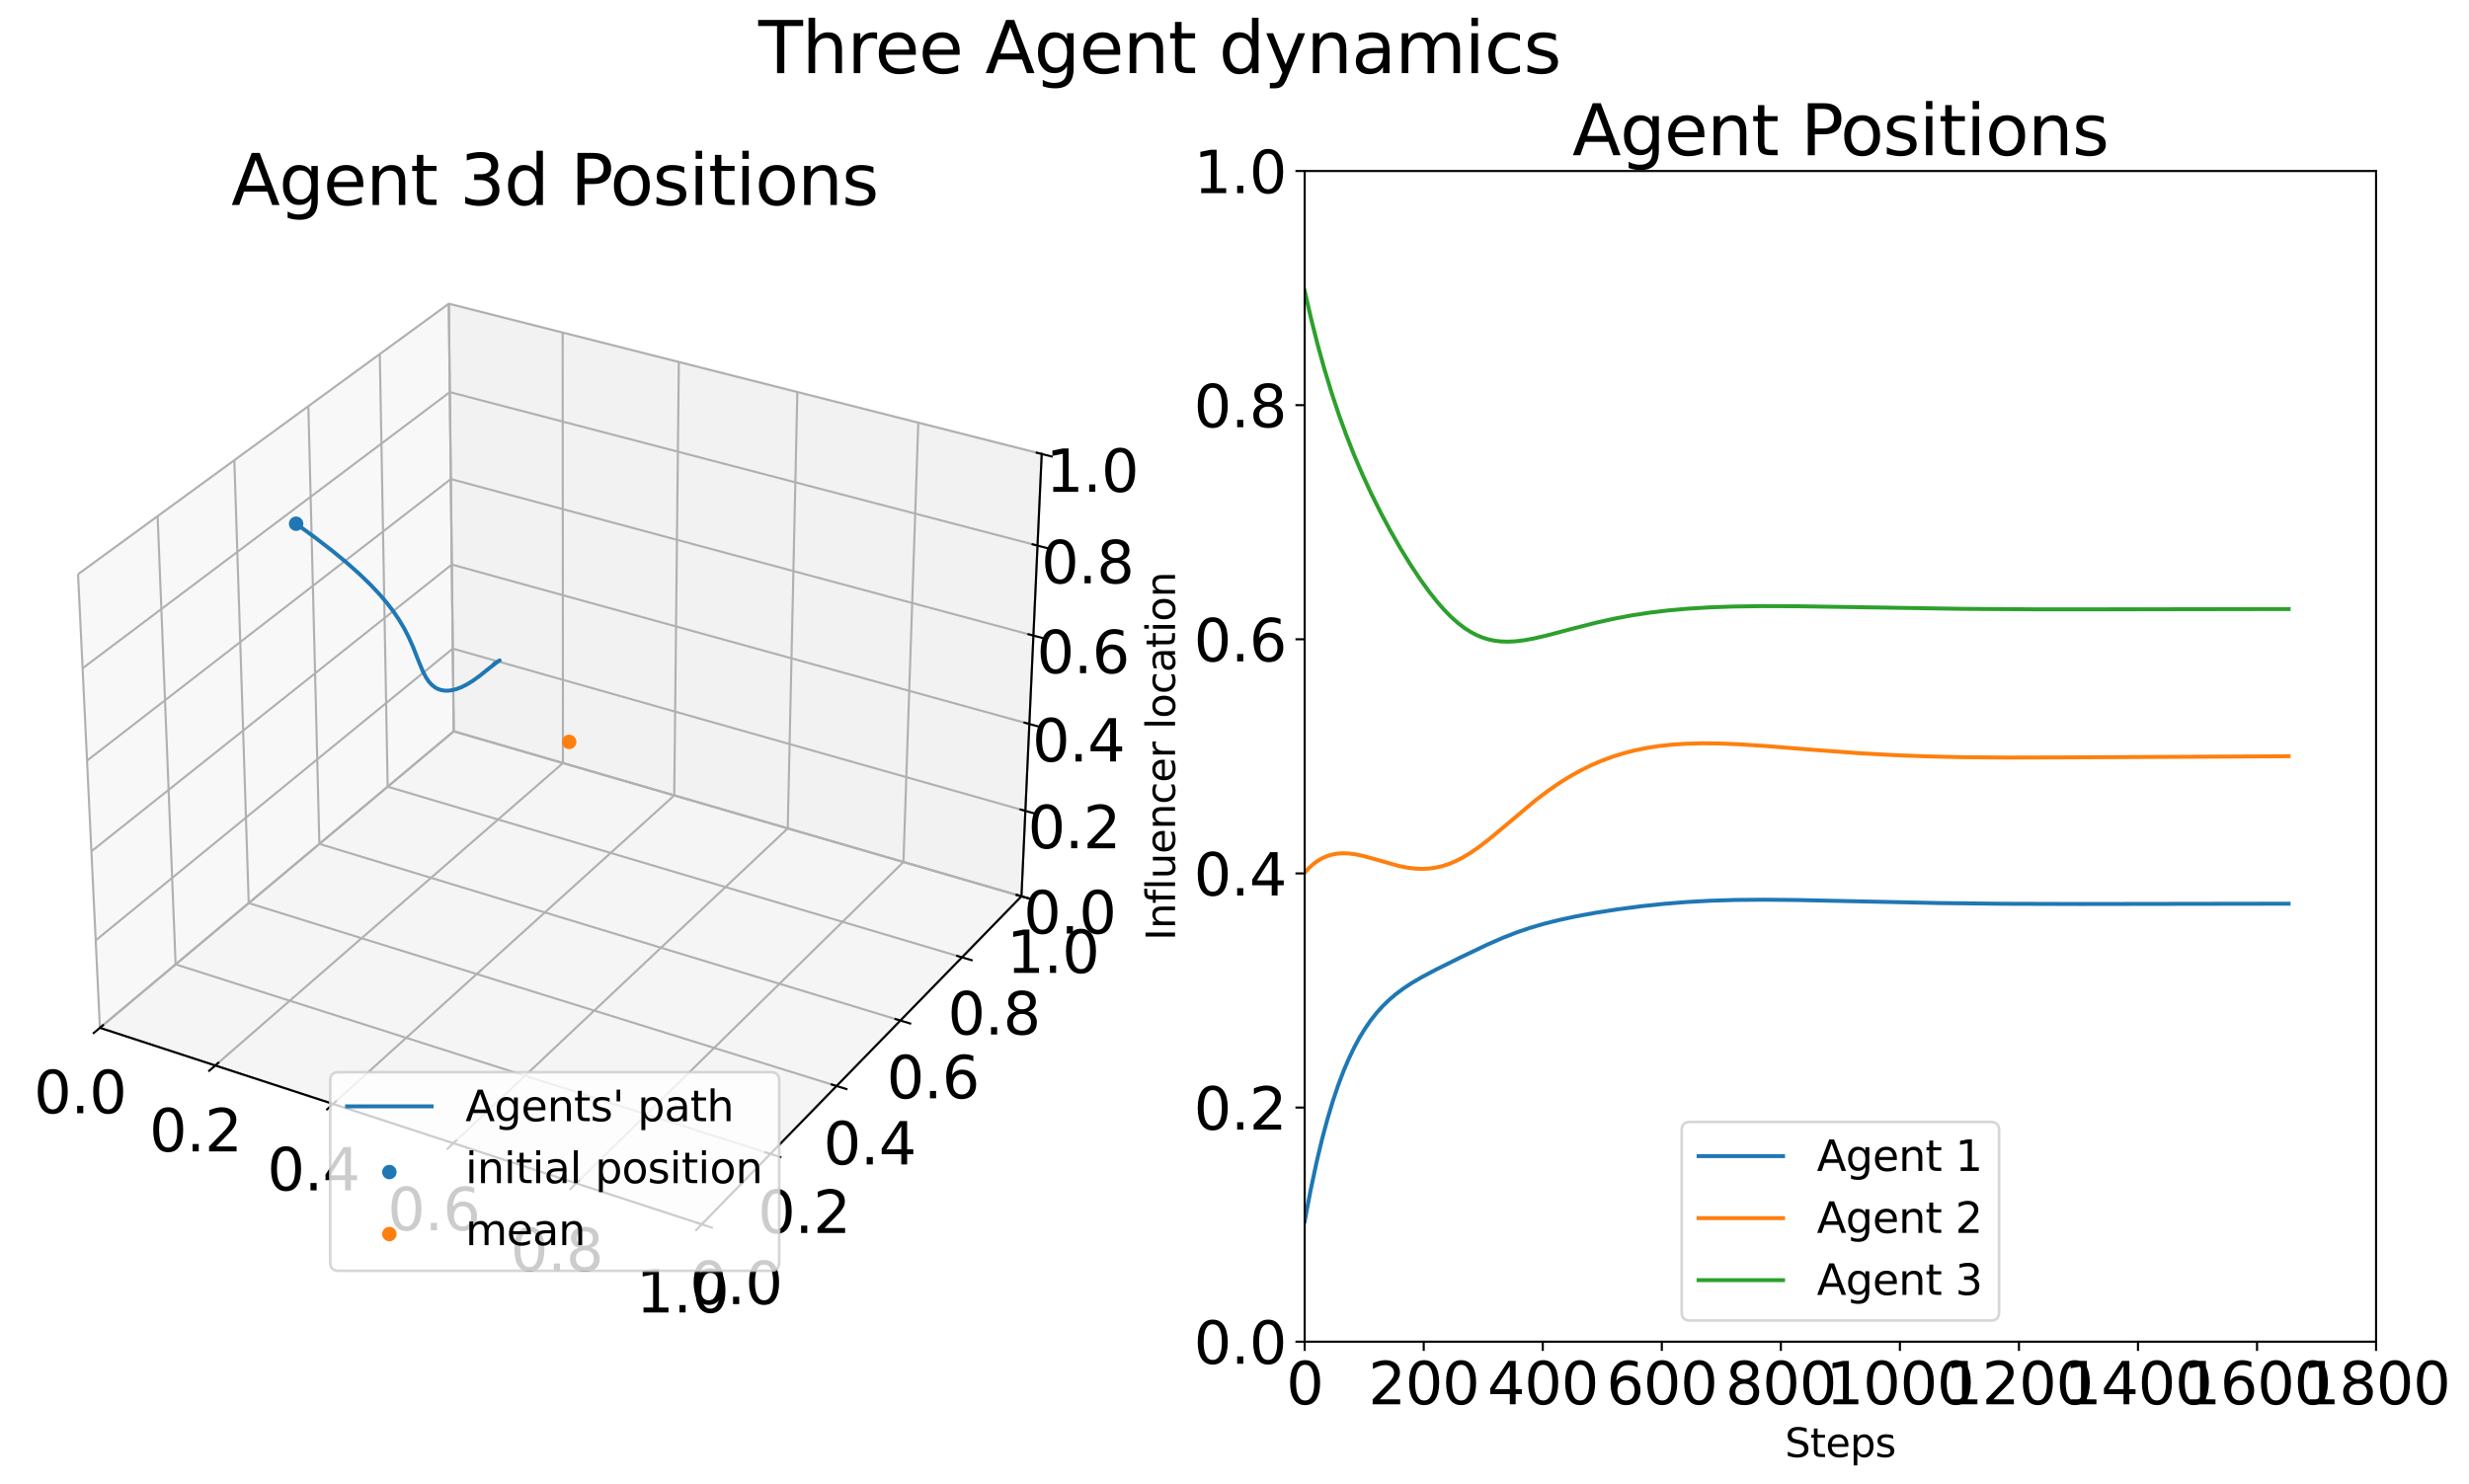 <?xml version="1.0" encoding="utf-8" standalone="no"?>
<!DOCTYPE svg PUBLIC "-//W3C//DTD SVG 1.1//EN"
  "http://www.w3.org/Graphics/SVG/1.1/DTD/svg11.dtd">
<svg xmlns:xlink="http://www.w3.org/1999/xlink" width="935.195pt" height="562.329pt" viewBox="0 0 935.195 562.329" xmlns="http://www.w3.org/2000/svg" version="1.1">
 <defs>
  <style type="text/css">*{stroke-linejoin: round; stroke-linecap: butt}</style>
 </defs>
 <g id="figure_1">
  <g id="patch_1">
   <path d="M 0 562.329 
L 935.195 562.329 
L 935.195 0 
L 0 0 
z
" style="fill: #ffffff"/>
  </g>
  <g id="patch_2">
   <path d="M 7.2 489.469 
L 413.018 489.469 
L 413.018 83.651 
L 7.2 83.651 
z
" style="fill: #ffffff"/>
  </g>
  <g id="pane3d_1">
   <g id="patch_3">
    <path d="M 37.842 389.407 
L 171.856 277.074 
L 169.994 115.069 
L 29.566 217.546 
" style="fill: #f2f2f2; opacity: 0.5; stroke: #f2f2f2; stroke-linejoin: miter"/>
   </g>
  </g>
  <g id="pane3d_2">
   <g id="patch_4">
    <path d="M 171.856 277.074 
L 386.902 339.579 
L 394.576 171.994 
L 169.994 115.069 
" style="fill: #e6e6e6; opacity: 0.5; stroke: #e6e6e6; stroke-linejoin: miter"/>
   </g>
  </g>
  <g id="pane3d_3">
   <g id="patch_5">
    <path d="M 37.842 389.407 
L 265.801 463.859 
L 386.902 339.579 
L 171.856 277.074 
" style="fill: #ececec; opacity: 0.5; stroke: #ececec; stroke-linejoin: miter"/>
   </g>
  </g>
  <g id="grid3d_1">
   <g id="Line3DCollection_1">
    <path d="M 37.842 389.407 
L 171.856 277.074 
L 169.994 115.069 
" style="fill: none; stroke: #b0b0b0; stroke-width: 0.8"/>
    <path d="M 81.541 403.679 
L 213.227 289.099 
L 213.125 126.001 
" style="fill: none; stroke: #b0b0b0; stroke-width: 0.8"/>
    <path d="M 126.156 418.251 
L 255.393 301.355 
L 257.122 137.153 
" style="fill: none; stroke: #b0b0b0; stroke-width: 0.8"/>
    <path d="M 171.717 433.131 
L 298.378 313.849 
L 302.011 148.531 
" style="fill: none; stroke: #b0b0b0; stroke-width: 0.8"/>
    <path d="M 218.255 448.33 
L 342.206 326.588 
L 347.82 160.143 
" style="fill: none; stroke: #b0b0b0; stroke-width: 0.8"/>
    <path d="M 265.801 463.859 
L 386.902 339.579 
L 394.576 171.994 
" style="fill: none; stroke: #b0b0b0; stroke-width: 0.8"/>
   </g>
  </g>
  <g id="grid3d_2">
   <g id="Line3DCollection_2">
    <path d="M 29.566 217.546 
L 37.842 389.407 
L 265.801 463.859 
" style="fill: none; stroke: #b0b0b0; stroke-width: 0.8"/>
    <path d="M 59.705 195.552 
L 66.519 365.369 
L 291.805 437.172 
" style="fill: none; stroke: #b0b0b0; stroke-width: 0.8"/>
    <path d="M 88.763 174.347 
L 94.211 342.157 
L 316.869 411.45 
" style="fill: none; stroke: #b0b0b0; stroke-width: 0.8"/>
    <path d="M 116.795 153.891 
L 120.968 319.73 
L 341.042 386.642 
" style="fill: none; stroke: #b0b0b0; stroke-width: 0.8"/>
    <path d="M 143.855 134.143 
L 146.835 298.048 
L 364.372 362.7 
" style="fill: none; stroke: #b0b0b0; stroke-width: 0.8"/>
    <path d="M 169.994 115.069 
L 171.856 277.074 
L 386.902 339.579 
" style="fill: none; stroke: #b0b0b0; stroke-width: 0.8"/>
   </g>
  </g>
  <g id="grid3d_3">
   <g id="Line3DCollection_3">
    <path d="M 386.902 339.579 
L 171.856 277.074 
L 37.842 389.407 
" style="fill: none; stroke: #b0b0b0; stroke-width: 0.8"/>
    <path d="M 388.384 307.222 
L 171.496 245.74 
L 36.246 356.269 
" style="fill: none; stroke: #b0b0b0; stroke-width: 0.8"/>
    <path d="M 389.891 274.3 
L 171.13 213.887 
L 34.622 322.531 
" style="fill: none; stroke: #b0b0b0; stroke-width: 0.8"/>
    <path d="M 391.425 240.798 
L 170.757 181.499 
L 32.967 288.176 
" style="fill: none; stroke: #b0b0b0; stroke-width: 0.8"/>
    <path d="M 392.987 206.701 
L 170.379 148.565 
L 31.282 253.187 
" style="fill: none; stroke: #b0b0b0; stroke-width: 0.8"/>
    <path d="M 394.576 171.994 
L 169.994 115.069 
L 29.566 217.546 
" style="fill: none; stroke: #b0b0b0; stroke-width: 0.8"/>
   </g>
  </g>
  <g id="axis3d_1">
   <g id="line2d_1">
    <path d="M 37.842 389.407 
L 265.801 463.859 
" style="fill: none; stroke: #000000; stroke-width: 0.8; stroke-linecap: square"/>
   </g>
   <g id="xtick_1">
    <g id="line2d_2">
     <path d="M 39.009 388.429 
L 35.504 391.367 
" style="fill: none; stroke: #000000; stroke-width: 0.8; stroke-linecap: square"/>
    </g>
    <g id="text_1">
     <!-- 0.0 -->
     <g transform="translate(12.82 421.752) scale(0.22 -0.22)">
      <defs>
       <path id="DejaVuSans-30" d="M 2034 4250 
Q 1547 4250 1301 3770 
Q 1056 3291 1056 2328 
Q 1056 1369 1301 889 
Q 1547 409 2034 409 
Q 2525 409 2770 889 
Q 3016 1369 3016 2328 
Q 3016 3291 2770 3770 
Q 2525 4250 2034 4250 
z
M 2034 4750 
Q 2819 4750 3233 4129 
Q 3647 3509 3647 2328 
Q 3647 1150 3233 529 
Q 2819 -91 2034 -91 
Q 1250 -91 836 529 
Q 422 1150 422 2328 
Q 422 3509 836 4129 
Q 1250 4750 2034 4750 
z
" transform="scale(0.016)"/>
       <path id="DejaVuSans-2e" d="M 684 794 
L 1344 794 
L 1344 0 
L 684 0 
L 684 794 
z
" transform="scale(0.016)"/>
      </defs>
      <use xlink:href="#DejaVuSans-30"/>
      <use xlink:href="#DejaVuSans-2e" transform="translate(63.623 0)"/>
      <use xlink:href="#DejaVuSans-30" transform="translate(95.41 0)"/>
     </g>
    </g>
   </g>
   <g id="xtick_2">
    <g id="line2d_3">
     <path d="M 82.688 402.681 
L 79.241 405.68 
" style="fill: none; stroke: #000000; stroke-width: 0.8; stroke-linecap: square"/>
    </g>
    <g id="text_2">
     <!-- 0.2 -->
     <g transform="translate(56.548 436.222) scale(0.22 -0.22)">
      <defs>
       <path id="DejaVuSans-32" d="M 1228 531 
L 3431 531 
L 3431 0 
L 469 0 
L 469 531 
Q 828 903 1448 1529 
Q 2069 2156 2228 2338 
Q 2531 2678 2651 2914 
Q 2772 3150 2772 3378 
Q 2772 3750 2511 3984 
Q 2250 4219 1831 4219 
Q 1534 4219 1204 4116 
Q 875 4013 500 3803 
L 500 4441 
Q 881 4594 1212 4672 
Q 1544 4750 1819 4750 
Q 2544 4750 2975 4387 
Q 3406 4025 3406 3419 
Q 3406 3131 3298 2873 
Q 3191 2616 2906 2266 
Q 2828 2175 2409 1742 
Q 1991 1309 1228 531 
z
" transform="scale(0.016)"/>
      </defs>
      <use xlink:href="#DejaVuSans-30"/>
      <use xlink:href="#DejaVuSans-2e" transform="translate(63.623 0)"/>
      <use xlink:href="#DejaVuSans-32" transform="translate(95.41 0)"/>
     </g>
    </g>
   </g>
   <g id="xtick_3">
    <g id="line2d_4">
     <path d="M 127.283 417.231 
L 123.897 420.294 
" style="fill: none; stroke: #000000; stroke-width: 0.8; stroke-linecap: square"/>
    </g>
    <g id="text_3">
     <!-- 0.4 -->
     <g transform="translate(101.195 450.996) scale(0.22 -0.22)">
      <defs>
       <path id="DejaVuSans-34" d="M 2419 4116 
L 825 1625 
L 2419 1625 
L 2419 4116 
z
M 2253 4666 
L 3047 4666 
L 3047 1625 
L 3713 1625 
L 3713 1100 
L 3047 1100 
L 3047 0 
L 2419 0 
L 2419 1100 
L 313 1100 
L 313 1709 
L 2253 4666 
z
" transform="scale(0.016)"/>
      </defs>
      <use xlink:href="#DejaVuSans-30"/>
      <use xlink:href="#DejaVuSans-2e" transform="translate(63.623 0)"/>
      <use xlink:href="#DejaVuSans-34" transform="translate(95.41 0)"/>
     </g>
    </g>
   </g>
   <g id="xtick_4">
    <g id="line2d_5">
     <path d="M 172.823 432.09 
L 169.501 435.218 
" style="fill: none; stroke: #000000; stroke-width: 0.8; stroke-linecap: square"/>
    </g>
    <g id="text_4">
     <!-- 0.6 -->
     <g transform="translate(146.791 466.084) scale(0.22 -0.22)">
      <defs>
       <path id="DejaVuSans-36" d="M 2113 2584 
Q 1688 2584 1439 2293 
Q 1191 2003 1191 1497 
Q 1191 994 1439 701 
Q 1688 409 2113 409 
Q 2538 409 2786 701 
Q 3034 994 3034 1497 
Q 3034 2003 2786 2293 
Q 2538 2584 2113 2584 
z
M 3366 4563 
L 3366 3988 
Q 3128 4100 2886 4159 
Q 2644 4219 2406 4219 
Q 1781 4219 1451 3797 
Q 1122 3375 1075 2522 
Q 1259 2794 1537 2939 
Q 1816 3084 2150 3084 
Q 2853 3084 3261 2657 
Q 3669 2231 3669 1497 
Q 3669 778 3244 343 
Q 2819 -91 2113 -91 
Q 1303 -91 875 529 
Q 447 1150 447 2328 
Q 447 3434 972 4092 
Q 1497 4750 2381 4750 
Q 2619 4750 2861 4703 
Q 3103 4656 3366 4563 
z
" transform="scale(0.016)"/>
      </defs>
      <use xlink:href="#DejaVuSans-30"/>
      <use xlink:href="#DejaVuSans-2e" transform="translate(63.623 0)"/>
      <use xlink:href="#DejaVuSans-36" transform="translate(95.41 0)"/>
     </g>
    </g>
   </g>
   <g id="xtick_5">
    <g id="line2d_6">
     <path d="M 219.338 447.267 
L 216.084 450.462 
" style="fill: none; stroke: #000000; stroke-width: 0.8; stroke-linecap: square"/>
    </g>
    <g id="text_5">
     <!-- 0.8 -->
     <g transform="translate(193.366 481.496) scale(0.22 -0.22)">
      <defs>
       <path id="DejaVuSans-38" d="M 2034 2216 
Q 1584 2216 1326 1975 
Q 1069 1734 1069 1313 
Q 1069 891 1326 650 
Q 1584 409 2034 409 
Q 2484 409 2743 651 
Q 3003 894 3003 1313 
Q 3003 1734 2745 1975 
Q 2488 2216 2034 2216 
z
M 1403 2484 
Q 997 2584 770 2862 
Q 544 3141 544 3541 
Q 544 4100 942 4425 
Q 1341 4750 2034 4750 
Q 2731 4750 3128 4425 
Q 3525 4100 3525 3541 
Q 3525 3141 3298 2862 
Q 3072 2584 2669 2484 
Q 3125 2378 3379 2068 
Q 3634 1759 3634 1313 
Q 3634 634 3220 271 
Q 2806 -91 2034 -91 
Q 1263 -91 848 271 
Q 434 634 434 1313 
Q 434 1759 690 2068 
Q 947 2378 1403 2484 
z
M 1172 3481 
Q 1172 3119 1398 2916 
Q 1625 2713 2034 2713 
Q 2441 2713 2670 2916 
Q 2900 3119 2900 3481 
Q 2900 3844 2670 4047 
Q 2441 4250 2034 4250 
Q 1625 4250 1398 4047 
Q 1172 3844 1172 3481 
z
" transform="scale(0.016)"/>
      </defs>
      <use xlink:href="#DejaVuSans-30"/>
      <use xlink:href="#DejaVuSans-2e" transform="translate(63.623 0)"/>
      <use xlink:href="#DejaVuSans-38" transform="translate(95.41 0)"/>
     </g>
    </g>
   </g>
   <g id="xtick_6">
    <g id="line2d_7">
     <path d="M 266.86 462.772 
L 263.678 466.037 
" style="fill: none; stroke: #000000; stroke-width: 0.8; stroke-linecap: square"/>
    </g>
    <g id="text_6">
     <!-- 1.0 -->
     <g transform="translate(240.953 497.242) scale(0.22 -0.22)">
      <defs>
       <path id="DejaVuSans-31" d="M 794 531 
L 1825 531 
L 1825 4091 
L 703 3866 
L 703 4441 
L 1819 4666 
L 2450 4666 
L 2450 531 
L 3481 531 
L 3481 0 
L 794 0 
L 794 531 
z
" transform="scale(0.016)"/>
      </defs>
      <use xlink:href="#DejaVuSans-31"/>
      <use xlink:href="#DejaVuSans-2e" transform="translate(63.623 0)"/>
      <use xlink:href="#DejaVuSans-30" transform="translate(95.41 0)"/>
     </g>
    </g>
   </g>
  </g>
  <g id="axis3d_2">
   <g id="line2d_8">
    <path d="M 386.902 339.579 
L 265.801 463.859 
" style="fill: none; stroke: #000000; stroke-width: 0.8; stroke-linecap: square"/>
   </g>
   <g id="xtick_7">
    <g id="line2d_9">
     <path d="M 263.879 463.231 
L 269.649 465.115 
" style="fill: none; stroke: #000000; stroke-width: 0.8; stroke-linecap: square"/>
    </g>
    <g id="text_7">
     <!-- 0.0 -->
     <g transform="translate(261.259 494.079) scale(0.22 -0.22)">
      <use xlink:href="#DejaVuSans-30"/>
      <use xlink:href="#DejaVuSans-2e" transform="translate(63.623 0)"/>
      <use xlink:href="#DejaVuSans-30" transform="translate(95.41 0)"/>
     </g>
    </g>
   </g>
   <g id="xtick_8">
    <g id="line2d_10">
     <path d="M 289.908 436.567 
L 295.604 438.383 
" style="fill: none; stroke: #000000; stroke-width: 0.8; stroke-linecap: square"/>
    </g>
    <g id="text_8">
     <!-- 0.2 -->
     <g transform="translate(287.034 467.133) scale(0.22 -0.22)">
      <use xlink:href="#DejaVuSans-30"/>
      <use xlink:href="#DejaVuSans-2e" transform="translate(63.623 0)"/>
      <use xlink:href="#DejaVuSans-32" transform="translate(95.41 0)"/>
     </g>
    </g>
   </g>
   <g id="xtick_9">
    <g id="line2d_11">
     <path d="M 314.995 410.867 
L 320.62 412.618 
" style="fill: none; stroke: #000000; stroke-width: 0.8; stroke-linecap: square"/>
    </g>
    <g id="text_9">
     <!-- 0.4 -->
     <g transform="translate(311.878 441.162) scale(0.22 -0.22)">
      <use xlink:href="#DejaVuSans-30"/>
      <use xlink:href="#DejaVuSans-2e" transform="translate(63.623 0)"/>
      <use xlink:href="#DejaVuSans-34" transform="translate(95.41 0)"/>
     </g>
    </g>
   </g>
   <g id="xtick_10">
    <g id="line2d_12">
     <path d="M 339.192 386.08 
L 344.747 387.769 
" style="fill: none; stroke: #000000; stroke-width: 0.8; stroke-linecap: square"/>
    </g>
    <g id="text_10">
     <!-- 0.6 -->
     <g transform="translate(335.838 416.114) scale(0.22 -0.22)">
      <use xlink:href="#DejaVuSans-30"/>
      <use xlink:href="#DejaVuSans-2e" transform="translate(63.623 0)"/>
      <use xlink:href="#DejaVuSans-36" transform="translate(95.41 0)"/>
     </g>
    </g>
   </g>
   <g id="xtick_11">
    <g id="line2d_13">
     <path d="M 362.545 362.157 
L 368.031 363.787 
" style="fill: none; stroke: #000000; stroke-width: 0.8; stroke-linecap: square"/>
    </g>
    <g id="text_11">
     <!-- 0.8 -->
     <g transform="translate(358.962 391.94) scale(0.22 -0.22)">
      <use xlink:href="#DejaVuSans-30"/>
      <use xlink:href="#DejaVuSans-2e" transform="translate(63.623 0)"/>
      <use xlink:href="#DejaVuSans-38" transform="translate(95.41 0)"/>
     </g>
    </g>
   </g>
   <g id="xtick_12">
    <g id="line2d_14">
     <path d="M 385.097 339.054 
L 390.516 340.629 
" style="fill: none; stroke: #000000; stroke-width: 0.8; stroke-linecap: square"/>
    </g>
    <g id="text_12">
     <!-- 1.0 -->
     <g transform="translate(381.293 368.596) scale(0.22 -0.22)">
      <use xlink:href="#DejaVuSans-31"/>
      <use xlink:href="#DejaVuSans-2e" transform="translate(63.623 0)"/>
      <use xlink:href="#DejaVuSans-30" transform="translate(95.41 0)"/>
     </g>
    </g>
   </g>
  </g>
  <g id="axis3d_3">
   <g id="line2d_15">
    <path d="M 386.902 339.579 
L 394.576 171.994 
" style="fill: none; stroke: #000000; stroke-width: 0.8; stroke-linecap: square"/>
   </g>
   <g id="xtick_13">
    <g id="line2d_16">
     <path d="M 385.097 339.054 
L 390.516 340.629 
" style="fill: none; stroke: #000000; stroke-width: 0.8; stroke-linecap: square"/>
    </g>
    <g id="text_13">
     <!-- 0.0 -->
     <g transform="translate(387.676 353.688) scale(0.22 -0.22)">
      <use xlink:href="#DejaVuSans-30"/>
      <use xlink:href="#DejaVuSans-2e" transform="translate(63.623 0)"/>
      <use xlink:href="#DejaVuSans-30" transform="translate(95.41 0)"/>
     </g>
    </g>
   </g>
   <g id="xtick_14">
    <g id="line2d_17">
     <path d="M 386.563 306.705 
L 392.03 308.255 
" style="fill: none; stroke: #000000; stroke-width: 0.8; stroke-linecap: square"/>
    </g>
    <g id="text_14">
     <!-- 0.2 -->
     <g transform="translate(389.312 321.372) scale(0.22 -0.22)">
      <use xlink:href="#DejaVuSans-30"/>
      <use xlink:href="#DejaVuSans-2e" transform="translate(63.623 0)"/>
      <use xlink:href="#DejaVuSans-32" transform="translate(95.41 0)"/>
     </g>
    </g>
   </g>
   <g id="xtick_15">
    <g id="line2d_18">
     <path d="M 388.054 273.792 
L 393.571 275.316 
" style="fill: none; stroke: #000000; stroke-width: 0.8; stroke-linecap: square"/>
    </g>
    <g id="text_15">
     <!-- 0.4 -->
     <g transform="translate(390.977 288.494) scale(0.22 -0.22)">
      <use xlink:href="#DejaVuSans-30"/>
      <use xlink:href="#DejaVuSans-2e" transform="translate(63.623 0)"/>
      <use xlink:href="#DejaVuSans-34" transform="translate(95.41 0)"/>
     </g>
    </g>
   </g>
   <g id="xtick_16">
    <g id="line2d_19">
     <path d="M 389.571 240.3 
L 395.138 241.796 
" style="fill: none; stroke: #000000; stroke-width: 0.8; stroke-linecap: square"/>
    </g>
    <g id="text_16">
     <!-- 0.6 -->
     <g transform="translate(392.672 255.038) scale(0.22 -0.22)">
      <use xlink:href="#DejaVuSans-30"/>
      <use xlink:href="#DejaVuSans-2e" transform="translate(63.623 0)"/>
      <use xlink:href="#DejaVuSans-36" transform="translate(95.41 0)"/>
     </g>
    </g>
   </g>
   <g id="xtick_17">
    <g id="line2d_20">
     <path d="M 391.115 206.213 
L 396.734 207.68 
" style="fill: none; stroke: #000000; stroke-width: 0.8; stroke-linecap: square"/>
    </g>
    <g id="text_17">
     <!-- 0.8 -->
     <g transform="translate(394.396 220.989) scale(0.22 -0.22)">
      <use xlink:href="#DejaVuSans-30"/>
      <use xlink:href="#DejaVuSans-2e" transform="translate(63.623 0)"/>
      <use xlink:href="#DejaVuSans-38" transform="translate(95.41 0)"/>
     </g>
    </g>
   </g>
   <g id="xtick_18">
    <g id="line2d_21">
     <path d="M 392.687 171.515 
L 398.358 172.953 
" style="fill: none; stroke: #000000; stroke-width: 0.8; stroke-linecap: square"/>
    </g>
    <g id="text_18">
     <!-- 1.0 -->
     <g transform="translate(396.151 186.331) scale(0.22 -0.22)">
      <use xlink:href="#DejaVuSans-31"/>
      <use xlink:href="#DejaVuSans-2e" transform="translate(63.623 0)"/>
      <use xlink:href="#DejaVuSans-30" transform="translate(95.41 0)"/>
     </g>
    </g>
   </g>
  </g>
  <g id="axes_1">
   <g id="line2d_22">
    <path d="M 112.157 198.422 
L 119.584 203.833 
L 126.029 208.821 
L 131.576 213.41 
L 136.319 217.639 
L 140.354 221.549 
L 143.768 225.176 
L 146.643 228.555 
L 149.053 231.712 
L 151.232 234.93 
L 153.155 238.179 
L 154.822 241.426 
L 156.43 245.048 
L 158.622 250.633 
L 160.242 254.501 
L 161.397 256.696 
L 162.432 258.219 
L 163.478 259.391 
L 164.612 260.32 
L 165.734 260.96 
L 166.92 261.395 
L 168.261 261.644 
L 169.641 261.679 
L 171.143 261.504 
L 172.846 261.08 
L 174.701 260.382 
L 176.733 259.373 
L 179.006 257.984 
L 181.618 256.112 
L 185.495 253.013 
L 188.781 250.486 
L 189.265 250.202 
L 186.974 251.678 
L 187.165 251.53 
" clip-path="url(#p6ee8a1fd06)" style="fill: none; stroke: #1f77b4; stroke-width: 1.5; stroke-linecap: square"/>
   </g>
   <g id="Path3DCollection_1">
    <defs>
     <path id="md4fe3c2818" d="M 0 2.236 
C 0.593 2.236 1.162 2 1.581 1.581 
C 2 1.162 2.236 0.593 2.236 0 
C 2.236 -0.593 2 -1.162 1.581 -1.581 
C 1.162 -2 0.593 -2.236 0 -2.236 
C -0.593 -2.236 -1.162 -2 -1.581 -1.581 
C -2 -1.162 -2.236 -0.593 -2.236 0 
C -2.236 0.593 -2 1.162 -1.581 1.581 
C -1.162 2 -0.593 2.236 0 2.236 
z
" style="stroke: #ff7f0e"/>
    </defs>
    <g clip-path="url(#p6ee8a1fd06)">
     <use xlink:href="#md4fe3c2818" x="215.593" y="281.076" style="fill: #ff7f0e; stroke: #ff7f0e"/>
    </g>
   </g>
   <g id="text_19">
    <!-- Agent 3d Positions -->
    <g transform="translate(87.607 77.651) scale(0.264 -0.264)">
     <defs>
      <path id="DejaVuSans-41" d="M 2188 4044 
L 1331 1722 
L 3047 1722 
L 2188 4044 
z
M 1831 4666 
L 2547 4666 
L 4325 0 
L 3669 0 
L 3244 1197 
L 1141 1197 
L 716 0 
L 50 0 
L 1831 4666 
z
" transform="scale(0.016)"/>
      <path id="DejaVuSans-67" d="M 2906 1791 
Q 2906 2416 2648 2759 
Q 2391 3103 1925 3103 
Q 1463 3103 1205 2759 
Q 947 2416 947 1791 
Q 947 1169 1205 825 
Q 1463 481 1925 481 
Q 2391 481 2648 825 
Q 2906 1169 2906 1791 
z
M 3481 434 
Q 3481 -459 3084 -895 
Q 2688 -1331 1869 -1331 
Q 1566 -1331 1297 -1286 
Q 1028 -1241 775 -1147 
L 775 -588 
Q 1028 -725 1275 -790 
Q 1522 -856 1778 -856 
Q 2344 -856 2625 -561 
Q 2906 -266 2906 331 
L 2906 616 
Q 2728 306 2450 153 
Q 2172 0 1784 0 
Q 1141 0 747 490 
Q 353 981 353 1791 
Q 353 2603 747 3093 
Q 1141 3584 1784 3584 
Q 2172 3584 2450 3431 
Q 2728 3278 2906 2969 
L 2906 3500 
L 3481 3500 
L 3481 434 
z
" transform="scale(0.016)"/>
      <path id="DejaVuSans-65" d="M 3597 1894 
L 3597 1613 
L 953 1613 
Q 991 1019 1311 708 
Q 1631 397 2203 397 
Q 2534 397 2845 478 
Q 3156 559 3463 722 
L 3463 178 
Q 3153 47 2828 -22 
Q 2503 -91 2169 -91 
Q 1331 -91 842 396 
Q 353 884 353 1716 
Q 353 2575 817 3079 
Q 1281 3584 2069 3584 
Q 2775 3584 3186 3129 
Q 3597 2675 3597 1894 
z
M 3022 2063 
Q 3016 2534 2758 2815 
Q 2500 3097 2075 3097 
Q 1594 3097 1305 2825 
Q 1016 2553 972 2059 
L 3022 2063 
z
" transform="scale(0.016)"/>
      <path id="DejaVuSans-6e" d="M 3513 2113 
L 3513 0 
L 2938 0 
L 2938 2094 
Q 2938 2591 2744 2837 
Q 2550 3084 2163 3084 
Q 1697 3084 1428 2787 
Q 1159 2491 1159 1978 
L 1159 0 
L 581 0 
L 581 3500 
L 1159 3500 
L 1159 2956 
Q 1366 3272 1645 3428 
Q 1925 3584 2291 3584 
Q 2894 3584 3203 3211 
Q 3513 2838 3513 2113 
z
" transform="scale(0.016)"/>
      <path id="DejaVuSans-74" d="M 1172 4494 
L 1172 3500 
L 2356 3500 
L 2356 3053 
L 1172 3053 
L 1172 1153 
Q 1172 725 1289 603 
Q 1406 481 1766 481 
L 2356 481 
L 2356 0 
L 1766 0 
Q 1100 0 847 248 
Q 594 497 594 1153 
L 594 3053 
L 172 3053 
L 172 3500 
L 594 3500 
L 594 4494 
L 1172 4494 
z
" transform="scale(0.016)"/>
      <path id="DejaVuSans-20" transform="scale(0.016)"/>
      <path id="DejaVuSans-33" d="M 2597 2516 
Q 3050 2419 3304 2112 
Q 3559 1806 3559 1356 
Q 3559 666 3084 287 
Q 2609 -91 1734 -91 
Q 1441 -91 1130 -33 
Q 819 25 488 141 
L 488 750 
Q 750 597 1062 519 
Q 1375 441 1716 441 
Q 2309 441 2620 675 
Q 2931 909 2931 1356 
Q 2931 1769 2642 2001 
Q 2353 2234 1838 2234 
L 1294 2234 
L 1294 2753 
L 1863 2753 
Q 2328 2753 2575 2939 
Q 2822 3125 2822 3475 
Q 2822 3834 2567 4026 
Q 2313 4219 1838 4219 
Q 1578 4219 1281 4162 
Q 984 4106 628 3988 
L 628 4550 
Q 988 4650 1302 4700 
Q 1616 4750 1894 4750 
Q 2613 4750 3031 4423 
Q 3450 4097 3450 3541 
Q 3450 3153 3228 2886 
Q 3006 2619 2597 2516 
z
" transform="scale(0.016)"/>
      <path id="DejaVuSans-64" d="M 2906 2969 
L 2906 4863 
L 3481 4863 
L 3481 0 
L 2906 0 
L 2906 525 
Q 2725 213 2448 61 
Q 2172 -91 1784 -91 
Q 1150 -91 751 415 
Q 353 922 353 1747 
Q 353 2572 751 3078 
Q 1150 3584 1784 3584 
Q 2172 3584 2448 3432 
Q 2725 3281 2906 2969 
z
M 947 1747 
Q 947 1113 1208 752 
Q 1469 391 1925 391 
Q 2381 391 2643 752 
Q 2906 1113 2906 1747 
Q 2906 2381 2643 2742 
Q 2381 3103 1925 3103 
Q 1469 3103 1208 2742 
Q 947 2381 947 1747 
z
" transform="scale(0.016)"/>
      <path id="DejaVuSans-50" d="M 1259 4147 
L 1259 2394 
L 2053 2394 
Q 2494 2394 2734 2622 
Q 2975 2850 2975 3272 
Q 2975 3691 2734 3919 
Q 2494 4147 2053 4147 
L 1259 4147 
z
M 628 4666 
L 2053 4666 
Q 2838 4666 3239 4311 
Q 3641 3956 3641 3272 
Q 3641 2581 3239 2228 
Q 2838 1875 2053 1875 
L 1259 1875 
L 1259 0 
L 628 0 
L 628 4666 
z
" transform="scale(0.016)"/>
      <path id="DejaVuSans-6f" d="M 1959 3097 
Q 1497 3097 1228 2736 
Q 959 2375 959 1747 
Q 959 1119 1226 758 
Q 1494 397 1959 397 
Q 2419 397 2687 759 
Q 2956 1122 2956 1747 
Q 2956 2369 2687 2733 
Q 2419 3097 1959 3097 
z
M 1959 3584 
Q 2709 3584 3137 3096 
Q 3566 2609 3566 1747 
Q 3566 888 3137 398 
Q 2709 -91 1959 -91 
Q 1206 -91 779 398 
Q 353 888 353 1747 
Q 353 2609 779 3096 
Q 1206 3584 1959 3584 
z
" transform="scale(0.016)"/>
      <path id="DejaVuSans-73" d="M 2834 3397 
L 2834 2853 
Q 2591 2978 2328 3040 
Q 2066 3103 1784 3103 
Q 1356 3103 1142 2972 
Q 928 2841 928 2578 
Q 928 2378 1081 2264 
Q 1234 2150 1697 2047 
L 1894 2003 
Q 2506 1872 2764 1633 
Q 3022 1394 3022 966 
Q 3022 478 2636 193 
Q 2250 -91 1575 -91 
Q 1294 -91 989 -36 
Q 684 19 347 128 
L 347 722 
Q 666 556 975 473 
Q 1284 391 1588 391 
Q 1994 391 2212 530 
Q 2431 669 2431 922 
Q 2431 1156 2273 1281 
Q 2116 1406 1581 1522 
L 1381 1569 
Q 847 1681 609 1914 
Q 372 2147 372 2553 
Q 372 3047 722 3315 
Q 1072 3584 1716 3584 
Q 2034 3584 2315 3537 
Q 2597 3491 2834 3397 
z
" transform="scale(0.016)"/>
      <path id="DejaVuSans-69" d="M 603 3500 
L 1178 3500 
L 1178 0 
L 603 0 
L 603 3500 
z
M 603 4863 
L 1178 4863 
L 1178 4134 
L 603 4134 
L 603 4863 
z
" transform="scale(0.016)"/>
     </defs>
     <use xlink:href="#DejaVuSans-41"/>
     <use xlink:href="#DejaVuSans-67" transform="translate(68.408 0)"/>
     <use xlink:href="#DejaVuSans-65" transform="translate(131.885 0)"/>
     <use xlink:href="#DejaVuSans-6e" transform="translate(193.408 0)"/>
     <use xlink:href="#DejaVuSans-74" transform="translate(256.787 0)"/>
     <use xlink:href="#DejaVuSans-20" transform="translate(295.996 0)"/>
     <use xlink:href="#DejaVuSans-33" transform="translate(327.783 0)"/>
     <use xlink:href="#DejaVuSans-64" transform="translate(391.406 0)"/>
     <use xlink:href="#DejaVuSans-20" transform="translate(454.883 0)"/>
     <use xlink:href="#DejaVuSans-50" transform="translate(486.67 0)"/>
     <use xlink:href="#DejaVuSans-6f" transform="translate(543.348 0)"/>
     <use xlink:href="#DejaVuSans-73" transform="translate(604.529 0)"/>
     <use xlink:href="#DejaVuSans-69" transform="translate(656.629 0)"/>
     <use xlink:href="#DejaVuSans-74" transform="translate(684.412 0)"/>
     <use xlink:href="#DejaVuSans-69" transform="translate(723.621 0)"/>
     <use xlink:href="#DejaVuSans-6f" transform="translate(751.404 0)"/>
     <use xlink:href="#DejaVuSans-6e" transform="translate(812.586 0)"/>
     <use xlink:href="#DejaVuSans-73" transform="translate(875.965 0)"/>
    </g>
   </g>
   <g id="Path3DCollection_2">
    <defs>
     <path id="m0379d13f90" d="M 0 2.236 
C 0.593 2.236 1.162 2 1.581 1.581 
C 2 1.162 2.236 0.593 2.236 0 
C 2.236 -0.593 2 -1.162 1.581 -1.581 
C 1.162 -2 0.593 -2.236 0 -2.236 
C -0.593 -2.236 -1.162 -2 -1.581 -1.581 
C -2 -1.162 -2.236 -0.593 -2.236 0 
C -2.236 0.593 -2 1.162 -1.581 1.581 
C -1.162 2 -0.593 2.236 0 2.236 
z
" style="stroke: #1f77b4"/>
    </defs>
    <g clip-path="url(#p6ee8a1fd06)">
     <use xlink:href="#m0379d13f90" x="112.157" y="198.422" style="fill: #1f77b4; stroke: #1f77b4"/>
    </g>
   </g>
   <g id="legend_1">
    <g id="patch_6">
     <path d="M 128.28 481.469 
L 291.938 481.469 
Q 295.138 481.469 295.138 478.269 
L 295.138 409.414 
Q 295.138 406.214 291.938 406.214 
L 128.28 406.214 
Q 125.08 406.214 125.08 409.414 
L 125.08 478.269 
Q 125.08 481.469 128.28 481.469 
z
" style="fill: #ffffff; opacity: 0.8; stroke: #cccccc; stroke-linejoin: miter"/>
    </g>
    <g id="line2d_23">
     <path d="M 131.48 419.172 
L 147.48 419.172 
L 163.48 419.172 
" style="fill: none; stroke: #1f77b4; stroke-width: 1.5; stroke-linecap: square"/>
    </g>
    <g id="text_20">
     <!-- Agents' path -->
     <g transform="translate(176.28 424.772) scale(0.16 -0.16)">
      <defs>
       <path id="DejaVuSans-27" d="M 1147 4666 
L 1147 2931 
L 616 2931 
L 616 4666 
L 1147 4666 
z
" transform="scale(0.016)"/>
       <path id="DejaVuSans-70" d="M 1159 525 
L 1159 -1331 
L 581 -1331 
L 581 3500 
L 1159 3500 
L 1159 2969 
Q 1341 3281 1617 3432 
Q 1894 3584 2278 3584 
Q 2916 3584 3314 3078 
Q 3713 2572 3713 1747 
Q 3713 922 3314 415 
Q 2916 -91 2278 -91 
Q 1894 -91 1617 61 
Q 1341 213 1159 525 
z
M 3116 1747 
Q 3116 2381 2855 2742 
Q 2594 3103 2138 3103 
Q 1681 3103 1420 2742 
Q 1159 2381 1159 1747 
Q 1159 1113 1420 752 
Q 1681 391 2138 391 
Q 2594 391 2855 752 
Q 3116 1113 3116 1747 
z
" transform="scale(0.016)"/>
       <path id="DejaVuSans-61" d="M 2194 1759 
Q 1497 1759 1228 1600 
Q 959 1441 959 1056 
Q 959 750 1161 570 
Q 1363 391 1709 391 
Q 2188 391 2477 730 
Q 2766 1069 2766 1631 
L 2766 1759 
L 2194 1759 
z
M 3341 1997 
L 3341 0 
L 2766 0 
L 2766 531 
Q 2569 213 2275 61 
Q 1981 -91 1556 -91 
Q 1019 -91 701 211 
Q 384 513 384 1019 
Q 384 1609 779 1909 
Q 1175 2209 1959 2209 
L 2766 2209 
L 2766 2266 
Q 2766 2663 2505 2880 
Q 2244 3097 1772 3097 
Q 1472 3097 1187 3025 
Q 903 2953 641 2809 
L 641 3341 
Q 956 3463 1253 3523 
Q 1550 3584 1831 3584 
Q 2591 3584 2966 3190 
Q 3341 2797 3341 1997 
z
" transform="scale(0.016)"/>
       <path id="DejaVuSans-68" d="M 3513 2113 
L 3513 0 
L 2938 0 
L 2938 2094 
Q 2938 2591 2744 2837 
Q 2550 3084 2163 3084 
Q 1697 3084 1428 2787 
Q 1159 2491 1159 1978 
L 1159 0 
L 581 0 
L 581 4863 
L 1159 4863 
L 1159 2956 
Q 1366 3272 1645 3428 
Q 1925 3584 2291 3584 
Q 2894 3584 3203 3211 
Q 3513 2838 3513 2113 
z
" transform="scale(0.016)"/>
      </defs>
      <use xlink:href="#DejaVuSans-41"/>
      <use xlink:href="#DejaVuSans-67" transform="translate(68.408 0)"/>
      <use xlink:href="#DejaVuSans-65" transform="translate(131.885 0)"/>
      <use xlink:href="#DejaVuSans-6e" transform="translate(193.408 0)"/>
      <use xlink:href="#DejaVuSans-74" transform="translate(256.787 0)"/>
      <use xlink:href="#DejaVuSans-73" transform="translate(295.996 0)"/>
      <use xlink:href="#DejaVuSans-27" transform="translate(348.096 0)"/>
      <use xlink:href="#DejaVuSans-20" transform="translate(375.586 0)"/>
      <use xlink:href="#DejaVuSans-70" transform="translate(407.373 0)"/>
      <use xlink:href="#DejaVuSans-61" transform="translate(470.85 0)"/>
      <use xlink:href="#DejaVuSans-74" transform="translate(532.129 0)"/>
      <use xlink:href="#DejaVuSans-68" transform="translate(571.338 0)"/>
     </g>
    </g>
    <g id="Path3DCollection_3">
     <g>
      <use xlink:href="#m0379d13f90" x="147.48" y="444.057" style="fill: #1f77b4; stroke: #1f77b4"/>
     </g>
    </g>
    <g id="text_21">
     <!-- initial position -->
     <g transform="translate(176.28 448.257) scale(0.16 -0.16)">
      <defs>
       <path id="DejaVuSans-6c" d="M 603 4863 
L 1178 4863 
L 1178 0 
L 603 0 
L 603 4863 
z
" transform="scale(0.016)"/>
      </defs>
      <use xlink:href="#DejaVuSans-69"/>
      <use xlink:href="#DejaVuSans-6e" transform="translate(27.783 0)"/>
      <use xlink:href="#DejaVuSans-69" transform="translate(91.162 0)"/>
      <use xlink:href="#DejaVuSans-74" transform="translate(118.945 0)"/>
      <use xlink:href="#DejaVuSans-69" transform="translate(158.154 0)"/>
      <use xlink:href="#DejaVuSans-61" transform="translate(185.938 0)"/>
      <use xlink:href="#DejaVuSans-6c" transform="translate(247.217 0)"/>
      <use xlink:href="#DejaVuSans-20" transform="translate(275 0)"/>
      <use xlink:href="#DejaVuSans-70" transform="translate(306.787 0)"/>
      <use xlink:href="#DejaVuSans-6f" transform="translate(370.264 0)"/>
      <use xlink:href="#DejaVuSans-73" transform="translate(431.445 0)"/>
      <use xlink:href="#DejaVuSans-69" transform="translate(483.545 0)"/>
      <use xlink:href="#DejaVuSans-74" transform="translate(511.328 0)"/>
      <use xlink:href="#DejaVuSans-69" transform="translate(550.537 0)"/>
      <use xlink:href="#DejaVuSans-6f" transform="translate(578.32 0)"/>
      <use xlink:href="#DejaVuSans-6e" transform="translate(639.502 0)"/>
     </g>
    </g>
    <g id="Path3DCollection_4">
     <g>
      <use xlink:href="#md4fe3c2818" x="147.48" y="467.542" style="fill: #ff7f0e; stroke: #ff7f0e"/>
     </g>
    </g>
    <g id="text_22">
     <!-- mean -->
     <g transform="translate(176.28 471.742) scale(0.16 -0.16)">
      <defs>
       <path id="DejaVuSans-6d" d="M 3328 2828 
Q 3544 3216 3844 3400 
Q 4144 3584 4550 3584 
Q 5097 3584 5394 3201 
Q 5691 2819 5691 2113 
L 5691 0 
L 5113 0 
L 5113 2094 
Q 5113 2597 4934 2840 
Q 4756 3084 4391 3084 
Q 3944 3084 3684 2787 
Q 3425 2491 3425 1978 
L 3425 0 
L 2847 0 
L 2847 2094 
Q 2847 2600 2669 2842 
Q 2491 3084 2119 3084 
Q 1678 3084 1418 2786 
Q 1159 2488 1159 1978 
L 1159 0 
L 581 0 
L 581 3500 
L 1159 3500 
L 1159 2956 
Q 1356 3278 1631 3431 
Q 1906 3584 2284 3584 
Q 2666 3584 2933 3390 
Q 3200 3197 3328 2828 
z
" transform="scale(0.016)"/>
      </defs>
      <use xlink:href="#DejaVuSans-6d"/>
      <use xlink:href="#DejaVuSans-65" transform="translate(97.412 0)"/>
      <use xlink:href="#DejaVuSans-61" transform="translate(158.936 0)"/>
      <use xlink:href="#DejaVuSans-6e" transform="translate(220.215 0)"/>
     </g>
    </g>
   </g>
  </g>
  <g id="axes_2">
   <g id="patch_7">
    <path d="M 494.182 508.32 
L 900 508.32 
L 900 64.8 
L 494.182 64.8 
z
" style="fill: #ffffff"/>
   </g>
   <g id="matplotlib.axis_1">
    <g id="xtick_19">
     <g id="line2d_24">
      <defs>
       <path id="m52612831c6" d="M 0 0 
L 0 3.5 
" style="stroke: #000000; stroke-width: 0.8"/>
      </defs>
      <g>
       <use xlink:href="#m52612831c6" x="494.182" y="508.32" style="stroke: #000000; stroke-width: 0.8"/>
      </g>
     </g>
     <g id="text_23">
      <!-- 0 -->
      <g transform="translate(487.183 532.037) scale(0.22 -0.22)">
       <use xlink:href="#DejaVuSans-30"/>
      </g>
     </g>
    </g>
    <g id="xtick_20">
     <g id="line2d_25">
      <g>
       <use xlink:href="#m52612831c6" x="539.273" y="508.32" style="stroke: #000000; stroke-width: 0.8"/>
      </g>
     </g>
     <g id="text_24">
      <!-- 200 -->
      <g transform="translate(518.276 532.037) scale(0.22 -0.22)">
       <use xlink:href="#DejaVuSans-32"/>
       <use xlink:href="#DejaVuSans-30" transform="translate(63.623 0)"/>
       <use xlink:href="#DejaVuSans-30" transform="translate(127.246 0)"/>
      </g>
     </g>
    </g>
    <g id="xtick_21">
     <g id="line2d_26">
      <g>
       <use xlink:href="#m52612831c6" x="584.364" y="508.32" style="stroke: #000000; stroke-width: 0.8"/>
      </g>
     </g>
     <g id="text_25">
      <!-- 400 -->
      <g transform="translate(563.367 532.037) scale(0.22 -0.22)">
       <use xlink:href="#DejaVuSans-34"/>
       <use xlink:href="#DejaVuSans-30" transform="translate(63.623 0)"/>
       <use xlink:href="#DejaVuSans-30" transform="translate(127.246 0)"/>
      </g>
     </g>
    </g>
    <g id="xtick_22">
     <g id="line2d_27">
      <g>
       <use xlink:href="#m52612831c6" x="629.455" y="508.32" style="stroke: #000000; stroke-width: 0.8"/>
      </g>
     </g>
     <g id="text_26">
      <!-- 600 -->
      <g transform="translate(608.458 532.037) scale(0.22 -0.22)">
       <use xlink:href="#DejaVuSans-36"/>
       <use xlink:href="#DejaVuSans-30" transform="translate(63.623 0)"/>
       <use xlink:href="#DejaVuSans-30" transform="translate(127.246 0)"/>
      </g>
     </g>
    </g>
    <g id="xtick_23">
     <g id="line2d_28">
      <g>
       <use xlink:href="#m52612831c6" x="674.545" y="508.32" style="stroke: #000000; stroke-width: 0.8"/>
      </g>
     </g>
     <g id="text_27">
      <!-- 800 -->
      <g transform="translate(653.549 532.037) scale(0.22 -0.22)">
       <use xlink:href="#DejaVuSans-38"/>
       <use xlink:href="#DejaVuSans-30" transform="translate(63.623 0)"/>
       <use xlink:href="#DejaVuSans-30" transform="translate(127.246 0)"/>
      </g>
     </g>
    </g>
    <g id="xtick_24">
     <g id="line2d_29">
      <g>
       <use xlink:href="#m52612831c6" x="719.636" y="508.32" style="stroke: #000000; stroke-width: 0.8"/>
      </g>
     </g>
     <g id="text_28">
      <!-- 1000 -->
      <g transform="translate(691.641 532.037) scale(0.22 -0.22)">
       <use xlink:href="#DejaVuSans-31"/>
       <use xlink:href="#DejaVuSans-30" transform="translate(63.623 0)"/>
       <use xlink:href="#DejaVuSans-30" transform="translate(127.246 0)"/>
       <use xlink:href="#DejaVuSans-30" transform="translate(190.869 0)"/>
      </g>
     </g>
    </g>
    <g id="xtick_25">
     <g id="line2d_30">
      <g>
       <use xlink:href="#m52612831c6" x="764.727" y="508.32" style="stroke: #000000; stroke-width: 0.8"/>
      </g>
     </g>
     <g id="text_29">
      <!-- 1200 -->
      <g transform="translate(736.732 532.037) scale(0.22 -0.22)">
       <use xlink:href="#DejaVuSans-31"/>
       <use xlink:href="#DejaVuSans-32" transform="translate(63.623 0)"/>
       <use xlink:href="#DejaVuSans-30" transform="translate(127.246 0)"/>
       <use xlink:href="#DejaVuSans-30" transform="translate(190.869 0)"/>
      </g>
     </g>
    </g>
    <g id="xtick_26">
     <g id="line2d_31">
      <g>
       <use xlink:href="#m52612831c6" x="809.818" y="508.32" style="stroke: #000000; stroke-width: 0.8"/>
      </g>
     </g>
     <g id="text_30">
      <!-- 1400 -->
      <g transform="translate(781.823 532.037) scale(0.22 -0.22)">
       <use xlink:href="#DejaVuSans-31"/>
       <use xlink:href="#DejaVuSans-34" transform="translate(63.623 0)"/>
       <use xlink:href="#DejaVuSans-30" transform="translate(127.246 0)"/>
       <use xlink:href="#DejaVuSans-30" transform="translate(190.869 0)"/>
      </g>
     </g>
    </g>
    <g id="xtick_27">
     <g id="line2d_32">
      <g>
       <use xlink:href="#m52612831c6" x="854.909" y="508.32" style="stroke: #000000; stroke-width: 0.8"/>
      </g>
     </g>
     <g id="text_31">
      <!-- 1600 -->
      <g transform="translate(826.914 532.037) scale(0.22 -0.22)">
       <use xlink:href="#DejaVuSans-31"/>
       <use xlink:href="#DejaVuSans-36" transform="translate(63.623 0)"/>
       <use xlink:href="#DejaVuSans-30" transform="translate(127.246 0)"/>
       <use xlink:href="#DejaVuSans-30" transform="translate(190.869 0)"/>
      </g>
     </g>
    </g>
    <g id="xtick_28">
     <g id="line2d_33">
      <g>
       <use xlink:href="#m52612831c6" x="900" y="508.32" style="stroke: #000000; stroke-width: 0.8"/>
      </g>
     </g>
     <g id="text_32">
      <!-- 1800 -->
      <g transform="translate(872.005 532.037) scale(0.22 -0.22)">
       <use xlink:href="#DejaVuSans-31"/>
       <use xlink:href="#DejaVuSans-38" transform="translate(63.623 0)"/>
       <use xlink:href="#DejaVuSans-30" transform="translate(127.246 0)"/>
       <use xlink:href="#DejaVuSans-30" transform="translate(190.869 0)"/>
      </g>
     </g>
    </g>
    <g id="text_33">
     <!-- Steps -->
     <g transform="translate(676.106 552.01) scale(0.15 -0.15)">
      <defs>
       <path id="DejaVuSans-53" d="M 3425 4513 
L 3425 3897 
Q 3066 4069 2747 4153 
Q 2428 4238 2131 4238 
Q 1616 4238 1336 4038 
Q 1056 3838 1056 3469 
Q 1056 3159 1242 3001 
Q 1428 2844 1947 2747 
L 2328 2669 
Q 3034 2534 3370 2195 
Q 3706 1856 3706 1288 
Q 3706 609 3251 259 
Q 2797 -91 1919 -91 
Q 1588 -91 1214 -16 
Q 841 59 441 206 
L 441 856 
Q 825 641 1194 531 
Q 1563 422 1919 422 
Q 2459 422 2753 634 
Q 3047 847 3047 1241 
Q 3047 1584 2836 1778 
Q 2625 1972 2144 2069 
L 1759 2144 
Q 1053 2284 737 2584 
Q 422 2884 422 3419 
Q 422 4038 858 4394 
Q 1294 4750 2059 4750 
Q 2388 4750 2728 4690 
Q 3069 4631 3425 4513 
z
" transform="scale(0.016)"/>
      </defs>
      <use xlink:href="#DejaVuSans-53"/>
      <use xlink:href="#DejaVuSans-74" transform="translate(63.477 0)"/>
      <use xlink:href="#DejaVuSans-65" transform="translate(102.686 0)"/>
      <use xlink:href="#DejaVuSans-70" transform="translate(164.209 0)"/>
      <use xlink:href="#DejaVuSans-73" transform="translate(227.686 0)"/>
     </g>
    </g>
   </g>
   <g id="matplotlib.axis_2">
    <g id="ytick_1">
     <g id="line2d_34">
      <defs>
       <path id="m200a6ae29c" d="M 0 0 
L -3.5 0 
" style="stroke: #000000; stroke-width: 0.8"/>
      </defs>
      <g>
       <use xlink:href="#m200a6ae29c" x="494.182" y="508.32" style="stroke: #000000; stroke-width: 0.8"/>
      </g>
     </g>
     <g id="text_34">
      <!-- 0.0 -->
      <g transform="translate(452.195 516.678) scale(0.22 -0.22)">
       <use xlink:href="#DejaVuSans-30"/>
       <use xlink:href="#DejaVuSans-2e" transform="translate(63.623 0)"/>
       <use xlink:href="#DejaVuSans-30" transform="translate(95.41 0)"/>
      </g>
     </g>
    </g>
    <g id="ytick_2">
     <g id="line2d_35">
      <g>
       <use xlink:href="#m200a6ae29c" x="494.182" y="419.616" style="stroke: #000000; stroke-width: 0.8"/>
      </g>
     </g>
     <g id="text_35">
      <!-- 0.2 -->
      <g transform="translate(452.195 427.974) scale(0.22 -0.22)">
       <use xlink:href="#DejaVuSans-30"/>
       <use xlink:href="#DejaVuSans-2e" transform="translate(63.623 0)"/>
       <use xlink:href="#DejaVuSans-32" transform="translate(95.41 0)"/>
      </g>
     </g>
    </g>
    <g id="ytick_3">
     <g id="line2d_36">
      <g>
       <use xlink:href="#m200a6ae29c" x="494.182" y="330.912" style="stroke: #000000; stroke-width: 0.8"/>
      </g>
     </g>
     <g id="text_36">
      <!-- 0.4 -->
      <g transform="translate(452.195 339.27) scale(0.22 -0.22)">
       <use xlink:href="#DejaVuSans-30"/>
       <use xlink:href="#DejaVuSans-2e" transform="translate(63.623 0)"/>
       <use xlink:href="#DejaVuSans-34" transform="translate(95.41 0)"/>
      </g>
     </g>
    </g>
    <g id="ytick_4">
     <g id="line2d_37">
      <g>
       <use xlink:href="#m200a6ae29c" x="494.182" y="242.208" style="stroke: #000000; stroke-width: 0.8"/>
      </g>
     </g>
     <g id="text_37">
      <!-- 0.6 -->
      <g transform="translate(452.195 250.566) scale(0.22 -0.22)">
       <use xlink:href="#DejaVuSans-30"/>
       <use xlink:href="#DejaVuSans-2e" transform="translate(63.623 0)"/>
       <use xlink:href="#DejaVuSans-36" transform="translate(95.41 0)"/>
      </g>
     </g>
    </g>
    <g id="ytick_5">
     <g id="line2d_38">
      <g>
       <use xlink:href="#m200a6ae29c" x="494.182" y="153.504" style="stroke: #000000; stroke-width: 0.8"/>
      </g>
     </g>
     <g id="text_38">
      <!-- 0.8 -->
      <g transform="translate(452.195 161.862) scale(0.22 -0.22)">
       <use xlink:href="#DejaVuSans-30"/>
       <use xlink:href="#DejaVuSans-2e" transform="translate(63.623 0)"/>
       <use xlink:href="#DejaVuSans-38" transform="translate(95.41 0)"/>
      </g>
     </g>
    </g>
    <g id="ytick_6">
     <g id="line2d_39">
      <g>
       <use xlink:href="#m200a6ae29c" x="494.182" y="64.8" style="stroke: #000000; stroke-width: 0.8"/>
      </g>
     </g>
     <g id="text_39">
      <!-- 1.0 -->
      <g transform="translate(452.195 73.158) scale(0.22 -0.22)">
       <use xlink:href="#DejaVuSans-31"/>
       <use xlink:href="#DejaVuSans-2e" transform="translate(63.623 0)"/>
       <use xlink:href="#DejaVuSans-30" transform="translate(95.41 0)"/>
      </g>
     </g>
    </g>
    <g id="text_40">
     <!-- Influencer location -->
     <g transform="translate(445.075 356.335) rotate(-90) scale(0.15 -0.15)">
      <defs>
       <path id="DejaVuSans-49" d="M 628 4666 
L 1259 4666 
L 1259 0 
L 628 0 
L 628 4666 
z
" transform="scale(0.016)"/>
       <path id="DejaVuSans-66" d="M 2375 4863 
L 2375 4384 
L 1825 4384 
Q 1516 4384 1395 4259 
Q 1275 4134 1275 3809 
L 1275 3500 
L 2222 3500 
L 2222 3053 
L 1275 3053 
L 1275 0 
L 697 0 
L 697 3053 
L 147 3053 
L 147 3500 
L 697 3500 
L 697 3744 
Q 697 4328 969 4595 
Q 1241 4863 1831 4863 
L 2375 4863 
z
" transform="scale(0.016)"/>
       <path id="DejaVuSans-75" d="M 544 1381 
L 544 3500 
L 1119 3500 
L 1119 1403 
Q 1119 906 1312 657 
Q 1506 409 1894 409 
Q 2359 409 2629 706 
Q 2900 1003 2900 1516 
L 2900 3500 
L 3475 3500 
L 3475 0 
L 2900 0 
L 2900 538 
Q 2691 219 2414 64 
Q 2138 -91 1772 -91 
Q 1169 -91 856 284 
Q 544 659 544 1381 
z
M 1991 3584 
L 1991 3584 
z
" transform="scale(0.016)"/>
       <path id="DejaVuSans-63" d="M 3122 3366 
L 3122 2828 
Q 2878 2963 2633 3030 
Q 2388 3097 2138 3097 
Q 1578 3097 1268 2742 
Q 959 2388 959 1747 
Q 959 1106 1268 751 
Q 1578 397 2138 397 
Q 2388 397 2633 464 
Q 2878 531 3122 666 
L 3122 134 
Q 2881 22 2623 -34 
Q 2366 -91 2075 -91 
Q 1284 -91 818 406 
Q 353 903 353 1747 
Q 353 2603 823 3093 
Q 1294 3584 2113 3584 
Q 2378 3584 2631 3529 
Q 2884 3475 3122 3366 
z
" transform="scale(0.016)"/>
       <path id="DejaVuSans-72" d="M 2631 2963 
Q 2534 3019 2420 3045 
Q 2306 3072 2169 3072 
Q 1681 3072 1420 2755 
Q 1159 2438 1159 1844 
L 1159 0 
L 581 0 
L 581 3500 
L 1159 3500 
L 1159 2956 
Q 1341 3275 1631 3429 
Q 1922 3584 2338 3584 
Q 2397 3584 2469 3576 
Q 2541 3569 2628 3553 
L 2631 2963 
z
" transform="scale(0.016)"/>
      </defs>
      <use xlink:href="#DejaVuSans-49"/>
      <use xlink:href="#DejaVuSans-6e" transform="translate(29.492 0)"/>
      <use xlink:href="#DejaVuSans-66" transform="translate(92.871 0)"/>
      <use xlink:href="#DejaVuSans-6c" transform="translate(128.076 0)"/>
      <use xlink:href="#DejaVuSans-75" transform="translate(155.859 0)"/>
      <use xlink:href="#DejaVuSans-65" transform="translate(219.238 0)"/>
      <use xlink:href="#DejaVuSans-6e" transform="translate(280.762 0)"/>
      <use xlink:href="#DejaVuSans-63" transform="translate(344.141 0)"/>
      <use xlink:href="#DejaVuSans-65" transform="translate(399.121 0)"/>
      <use xlink:href="#DejaVuSans-72" transform="translate(460.645 0)"/>
      <use xlink:href="#DejaVuSans-20" transform="translate(501.758 0)"/>
      <use xlink:href="#DejaVuSans-6c" transform="translate(533.545 0)"/>
      <use xlink:href="#DejaVuSans-6f" transform="translate(561.328 0)"/>
      <use xlink:href="#DejaVuSans-63" transform="translate(622.51 0)"/>
      <use xlink:href="#DejaVuSans-61" transform="translate(677.49 0)"/>
      <use xlink:href="#DejaVuSans-74" transform="translate(738.77 0)"/>
      <use xlink:href="#DejaVuSans-69" transform="translate(777.979 0)"/>
      <use xlink:href="#DejaVuSans-6f" transform="translate(805.762 0)"/>
      <use xlink:href="#DejaVuSans-6e" transform="translate(866.943 0)"/>
     </g>
    </g>
   </g>
   <g id="line2d_40">
    <path d="M 494.182 462.714 
L 496.438 450.869 
L 498.694 440.276 
L 500.724 431.765 
L 502.754 424.151 
L 504.785 417.358 
L 506.815 411.307 
L 508.845 405.925 
L 510.876 401.144 
L 512.906 396.901 
L 514.936 393.14 
L 516.967 389.807 
L 519.222 386.546 
L 521.478 383.692 
L 523.734 381.187 
L 526.216 378.775 
L 528.697 376.66 
L 531.63 374.469 
L 534.788 372.394 
L 538.623 370.153 
L 543.812 367.407 
L 553.512 362.587 
L 563.438 357.842 
L 569.304 355.279 
L 574.492 353.258 
L 579.455 351.567 
L 584.644 350.038 
L 590.284 348.614 
L 596.826 347.204 
L 604.27 345.834 
L 612.617 344.524 
L 621.415 343.368 
L 630.213 342.438 
L 639.011 341.735 
L 647.809 341.255 
L 657.284 340.964 
L 667.887 340.87 
L 680.746 340.988 
L 701.049 341.429 
L 734.662 342.143 
L 758.8 342.409 
L 788.127 342.495 
L 859.865 342.388 
L 866.858 342.381 
L 866.858 342.381 
" clip-path="url(#pf5aa553be6)" style="fill: none; stroke: #1f77b4; stroke-width: 1.5; stroke-linecap: square"/>
   </g>
   <g id="line2d_41">
    <path d="M 494.182 330.637 
L 495.761 328.9 
L 497.34 327.46 
L 499.145 326.13 
L 500.95 325.095 
L 502.754 324.32 
L 504.559 323.778 
L 506.589 323.413 
L 508.62 323.277 
L 510.876 323.355 
L 513.357 323.671 
L 516.29 324.281 
L 520.125 325.327 
L 529.825 328.085 
L 533.209 328.75 
L 536.142 329.097 
L 538.849 329.191 
L 541.33 329.065 
L 543.812 328.719 
L 546.293 328.147 
L 548.775 327.343 
L 551.256 326.311 
L 553.963 324.936 
L 556.896 323.173 
L 560.054 321 
L 563.664 318.237 
L 568.401 314.313 
L 581.711 303.135 
L 586.223 299.714 
L 590.509 296.744 
L 594.57 294.204 
L 598.63 291.933 
L 602.691 289.93 
L 606.752 288.185 
L 610.812 286.686 
L 614.873 285.419 
L 619.159 284.314 
L 623.671 283.388 
L 628.408 282.653 
L 633.371 282.115 
L 638.786 281.764 
L 644.651 281.616 
L 651.193 281.682 
L 658.863 281.994 
L 668.564 282.623 
L 687.513 284.137 
L 703.981 285.341 
L 717.066 286.072 
L 729.924 286.569 
L 743.911 286.882 
L 760.154 287.014 
L 782.262 286.955 
L 866.858 286.523 
L 866.858 286.523 
" clip-path="url(#pf5aa553be6)" style="fill: none; stroke: #ff7f0e; stroke-width: 1.5; stroke-linecap: square"/>
   </g>
   <g id="line2d_42">
    <path d="M 494.182 110.183 
L 496.663 120.964 
L 499.145 130.787 
L 501.626 139.756 
L 504.333 148.689 
L 507.041 156.85 
L 509.973 164.948 
L 512.906 172.388 
L 516.064 179.784 
L 519.448 187.114 
L 523.057 194.368 
L 526.667 201.127 
L 530.502 207.83 
L 534.111 213.714 
L 537.721 219.178 
L 541.105 223.891 
L 544.263 227.895 
L 546.97 230.992 
L 549.677 233.754 
L 552.159 235.973 
L 554.64 237.882 
L 556.896 239.345 
L 559.152 240.549 
L 561.408 241.503 
L 563.664 242.218 
L 565.92 242.711 
L 568.401 243.021 
L 571.108 243.114 
L 574.041 242.971 
L 577.199 242.59 
L 581.034 241.89 
L 585.997 240.735 
L 595.021 238.348 
L 604.496 235.931 
L 611.489 234.381 
L 618.031 233.155 
L 624.799 232.118 
L 631.792 231.279 
L 639.237 230.616 
L 647.358 230.122 
L 656.382 229.798 
L 667.21 229.642 
L 680.746 229.685 
L 701.5 230.005 
L 743.911 230.68 
L 771.208 230.851 
L 809.107 230.843 
L 866.858 230.745 
L 866.858 230.745 
" clip-path="url(#pf5aa553be6)" style="fill: none; stroke: #2ca02c; stroke-width: 1.5; stroke-linecap: square"/>
   </g>
   <g id="patch_8">
    <path d="M 494.182 508.32 
L 494.182 64.8 
" style="fill: none; stroke: #000000; stroke-width: 0.8; stroke-linejoin: miter; stroke-linecap: square"/>
   </g>
   <g id="patch_9">
    <path d="M 900 508.32 
L 900 64.8 
" style="fill: none; stroke: #000000; stroke-width: 0.8; stroke-linejoin: miter; stroke-linecap: square"/>
   </g>
   <g id="patch_10">
    <path d="M 494.182 508.32 
L 900 508.32 
" style="fill: none; stroke: #000000; stroke-width: 0.8; stroke-linejoin: miter; stroke-linecap: square"/>
   </g>
   <g id="patch_11">
    <path d="M 494.182 64.8 
L 900 64.8 
" style="fill: none; stroke: #000000; stroke-width: 0.8; stroke-linejoin: miter; stroke-linecap: square"/>
   </g>
   <g id="text_41">
    <!-- Agent Positions -->
    <g transform="translate(595.562 58.8) scale(0.264 -0.264)">
     <use xlink:href="#DejaVuSans-41"/>
     <use xlink:href="#DejaVuSans-67" transform="translate(68.408 0)"/>
     <use xlink:href="#DejaVuSans-65" transform="translate(131.885 0)"/>
     <use xlink:href="#DejaVuSans-6e" transform="translate(193.408 0)"/>
     <use xlink:href="#DejaVuSans-74" transform="translate(256.787 0)"/>
     <use xlink:href="#DejaVuSans-20" transform="translate(295.996 0)"/>
     <use xlink:href="#DejaVuSans-50" transform="translate(327.783 0)"/>
     <use xlink:href="#DejaVuSans-6f" transform="translate(384.461 0)"/>
     <use xlink:href="#DejaVuSans-73" transform="translate(445.643 0)"/>
     <use xlink:href="#DejaVuSans-69" transform="translate(497.742 0)"/>
     <use xlink:href="#DejaVuSans-74" transform="translate(525.525 0)"/>
     <use xlink:href="#DejaVuSans-69" transform="translate(564.734 0)"/>
     <use xlink:href="#DejaVuSans-6f" transform="translate(592.518 0)"/>
     <use xlink:href="#DejaVuSans-6e" transform="translate(653.699 0)"/>
     <use xlink:href="#DejaVuSans-73" transform="translate(717.078 0)"/>
    </g>
   </g>
   <g id="legend_2">
    <g id="patch_12">
     <path d="M 640.178 500.32 
L 754.003 500.32 
Q 757.203 500.32 757.203 497.12 
L 757.203 428.265 
Q 757.203 425.065 754.003 425.065 
L 640.178 425.065 
Q 636.978 425.065 636.978 428.265 
L 636.978 497.12 
Q 636.978 500.32 640.178 500.32 
z
" style="fill: #ffffff; opacity: 0.8; stroke: #cccccc; stroke-linejoin: miter"/>
    </g>
    <g id="line2d_43">
     <path d="M 643.378 438.022 
L 659.378 438.022 
L 675.378 438.022 
" style="fill: none; stroke: #1f77b4; stroke-width: 1.5; stroke-linecap: square"/>
    </g>
    <g id="text_42">
     <!-- Agent 1 -->
     <g transform="translate(688.178 443.623) scale(0.16 -0.16)">
      <use xlink:href="#DejaVuSans-41"/>
      <use xlink:href="#DejaVuSans-67" transform="translate(68.408 0)"/>
      <use xlink:href="#DejaVuSans-65" transform="translate(131.885 0)"/>
      <use xlink:href="#DejaVuSans-6e" transform="translate(193.408 0)"/>
      <use xlink:href="#DejaVuSans-74" transform="translate(256.787 0)"/>
      <use xlink:href="#DejaVuSans-20" transform="translate(295.996 0)"/>
      <use xlink:href="#DejaVuSans-31" transform="translate(327.783 0)"/>
     </g>
    </g>
    <g id="line2d_44">
     <path d="M 643.378 461.507 
L 659.378 461.507 
L 675.378 461.507 
" style="fill: none; stroke: #ff7f0e; stroke-width: 1.5; stroke-linecap: square"/>
    </g>
    <g id="text_43">
     <!-- Agent 2 -->
     <g transform="translate(688.178 467.108) scale(0.16 -0.16)">
      <use xlink:href="#DejaVuSans-41"/>
      <use xlink:href="#DejaVuSans-67" transform="translate(68.408 0)"/>
      <use xlink:href="#DejaVuSans-65" transform="translate(131.885 0)"/>
      <use xlink:href="#DejaVuSans-6e" transform="translate(193.408 0)"/>
      <use xlink:href="#DejaVuSans-74" transform="translate(256.787 0)"/>
      <use xlink:href="#DejaVuSans-20" transform="translate(295.996 0)"/>
      <use xlink:href="#DejaVuSans-32" transform="translate(327.783 0)"/>
     </g>
    </g>
    <g id="line2d_45">
     <path d="M 643.378 484.993 
L 659.378 484.993 
L 675.378 484.993 
" style="fill: none; stroke: #2ca02c; stroke-width: 1.5; stroke-linecap: square"/>
    </g>
    <g id="text_44">
     <!-- Agent 3 -->
     <g transform="translate(688.178 490.592) scale(0.16 -0.16)">
      <use xlink:href="#DejaVuSans-41"/>
      <use xlink:href="#DejaVuSans-67" transform="translate(68.408 0)"/>
      <use xlink:href="#DejaVuSans-65" transform="translate(131.885 0)"/>
      <use xlink:href="#DejaVuSans-6e" transform="translate(193.408 0)"/>
      <use xlink:href="#DejaVuSans-74" transform="translate(256.787 0)"/>
      <use xlink:href="#DejaVuSans-20" transform="translate(295.996 0)"/>
      <use xlink:href="#DejaVuSans-33" transform="translate(327.783 0)"/>
     </g>
    </g>
   </g>
  </g>
  <g id="text_45">
   <!-- Three Agent dynamics -->
   <g transform="translate(287.253 27.716) scale(0.27 -0.27)">
    <defs>
     <path id="DejaVuSans-54" d="M -19 4666 
L 3928 4666 
L 3928 4134 
L 2272 4134 
L 2272 0 
L 1638 0 
L 1638 4134 
L -19 4134 
L -19 4666 
z
" transform="scale(0.016)"/>
     <path id="DejaVuSans-79" d="M 2059 -325 
Q 1816 -950 1584 -1140 
Q 1353 -1331 966 -1331 
L 506 -1331 
L 506 -850 
L 844 -850 
Q 1081 -850 1212 -737 
Q 1344 -625 1503 -206 
L 1606 56 
L 191 3500 
L 800 3500 
L 1894 763 
L 2988 3500 
L 3597 3500 
L 2059 -325 
z
" transform="scale(0.016)"/>
    </defs>
    <use xlink:href="#DejaVuSans-54"/>
    <use xlink:href="#DejaVuSans-68" transform="translate(61.084 0)"/>
    <use xlink:href="#DejaVuSans-72" transform="translate(124.463 0)"/>
    <use xlink:href="#DejaVuSans-65" transform="translate(163.326 0)"/>
    <use xlink:href="#DejaVuSans-65" transform="translate(224.85 0)"/>
    <use xlink:href="#DejaVuSans-20" transform="translate(286.373 0)"/>
    <use xlink:href="#DejaVuSans-41" transform="translate(318.16 0)"/>
    <use xlink:href="#DejaVuSans-67" transform="translate(386.568 0)"/>
    <use xlink:href="#DejaVuSans-65" transform="translate(450.045 0)"/>
    <use xlink:href="#DejaVuSans-6e" transform="translate(511.568 0)"/>
    <use xlink:href="#DejaVuSans-74" transform="translate(574.947 0)"/>
    <use xlink:href="#DejaVuSans-20" transform="translate(614.156 0)"/>
    <use xlink:href="#DejaVuSans-64" transform="translate(645.943 0)"/>
    <use xlink:href="#DejaVuSans-79" transform="translate(709.42 0)"/>
    <use xlink:href="#DejaVuSans-6e" transform="translate(768.6 0)"/>
    <use xlink:href="#DejaVuSans-61" transform="translate(831.979 0)"/>
    <use xlink:href="#DejaVuSans-6d" transform="translate(893.258 0)"/>
    <use xlink:href="#DejaVuSans-69" transform="translate(990.67 0)"/>
    <use xlink:href="#DejaVuSans-63" transform="translate(1018.453 0)"/>
    <use xlink:href="#DejaVuSans-73" transform="translate(1073.434 0)"/>
   </g>
  </g>
 </g>
 <defs>
  <clipPath id="p6ee8a1fd06">
   <rect x="7.2" y="83.651" width="405.818" height="405.818"/>
  </clipPath>
  <clipPath id="pf5aa553be6">
   <rect x="494.182" y="64.8" width="405.818" height="443.52"/>
  </clipPath>
 </defs>
</svg>
